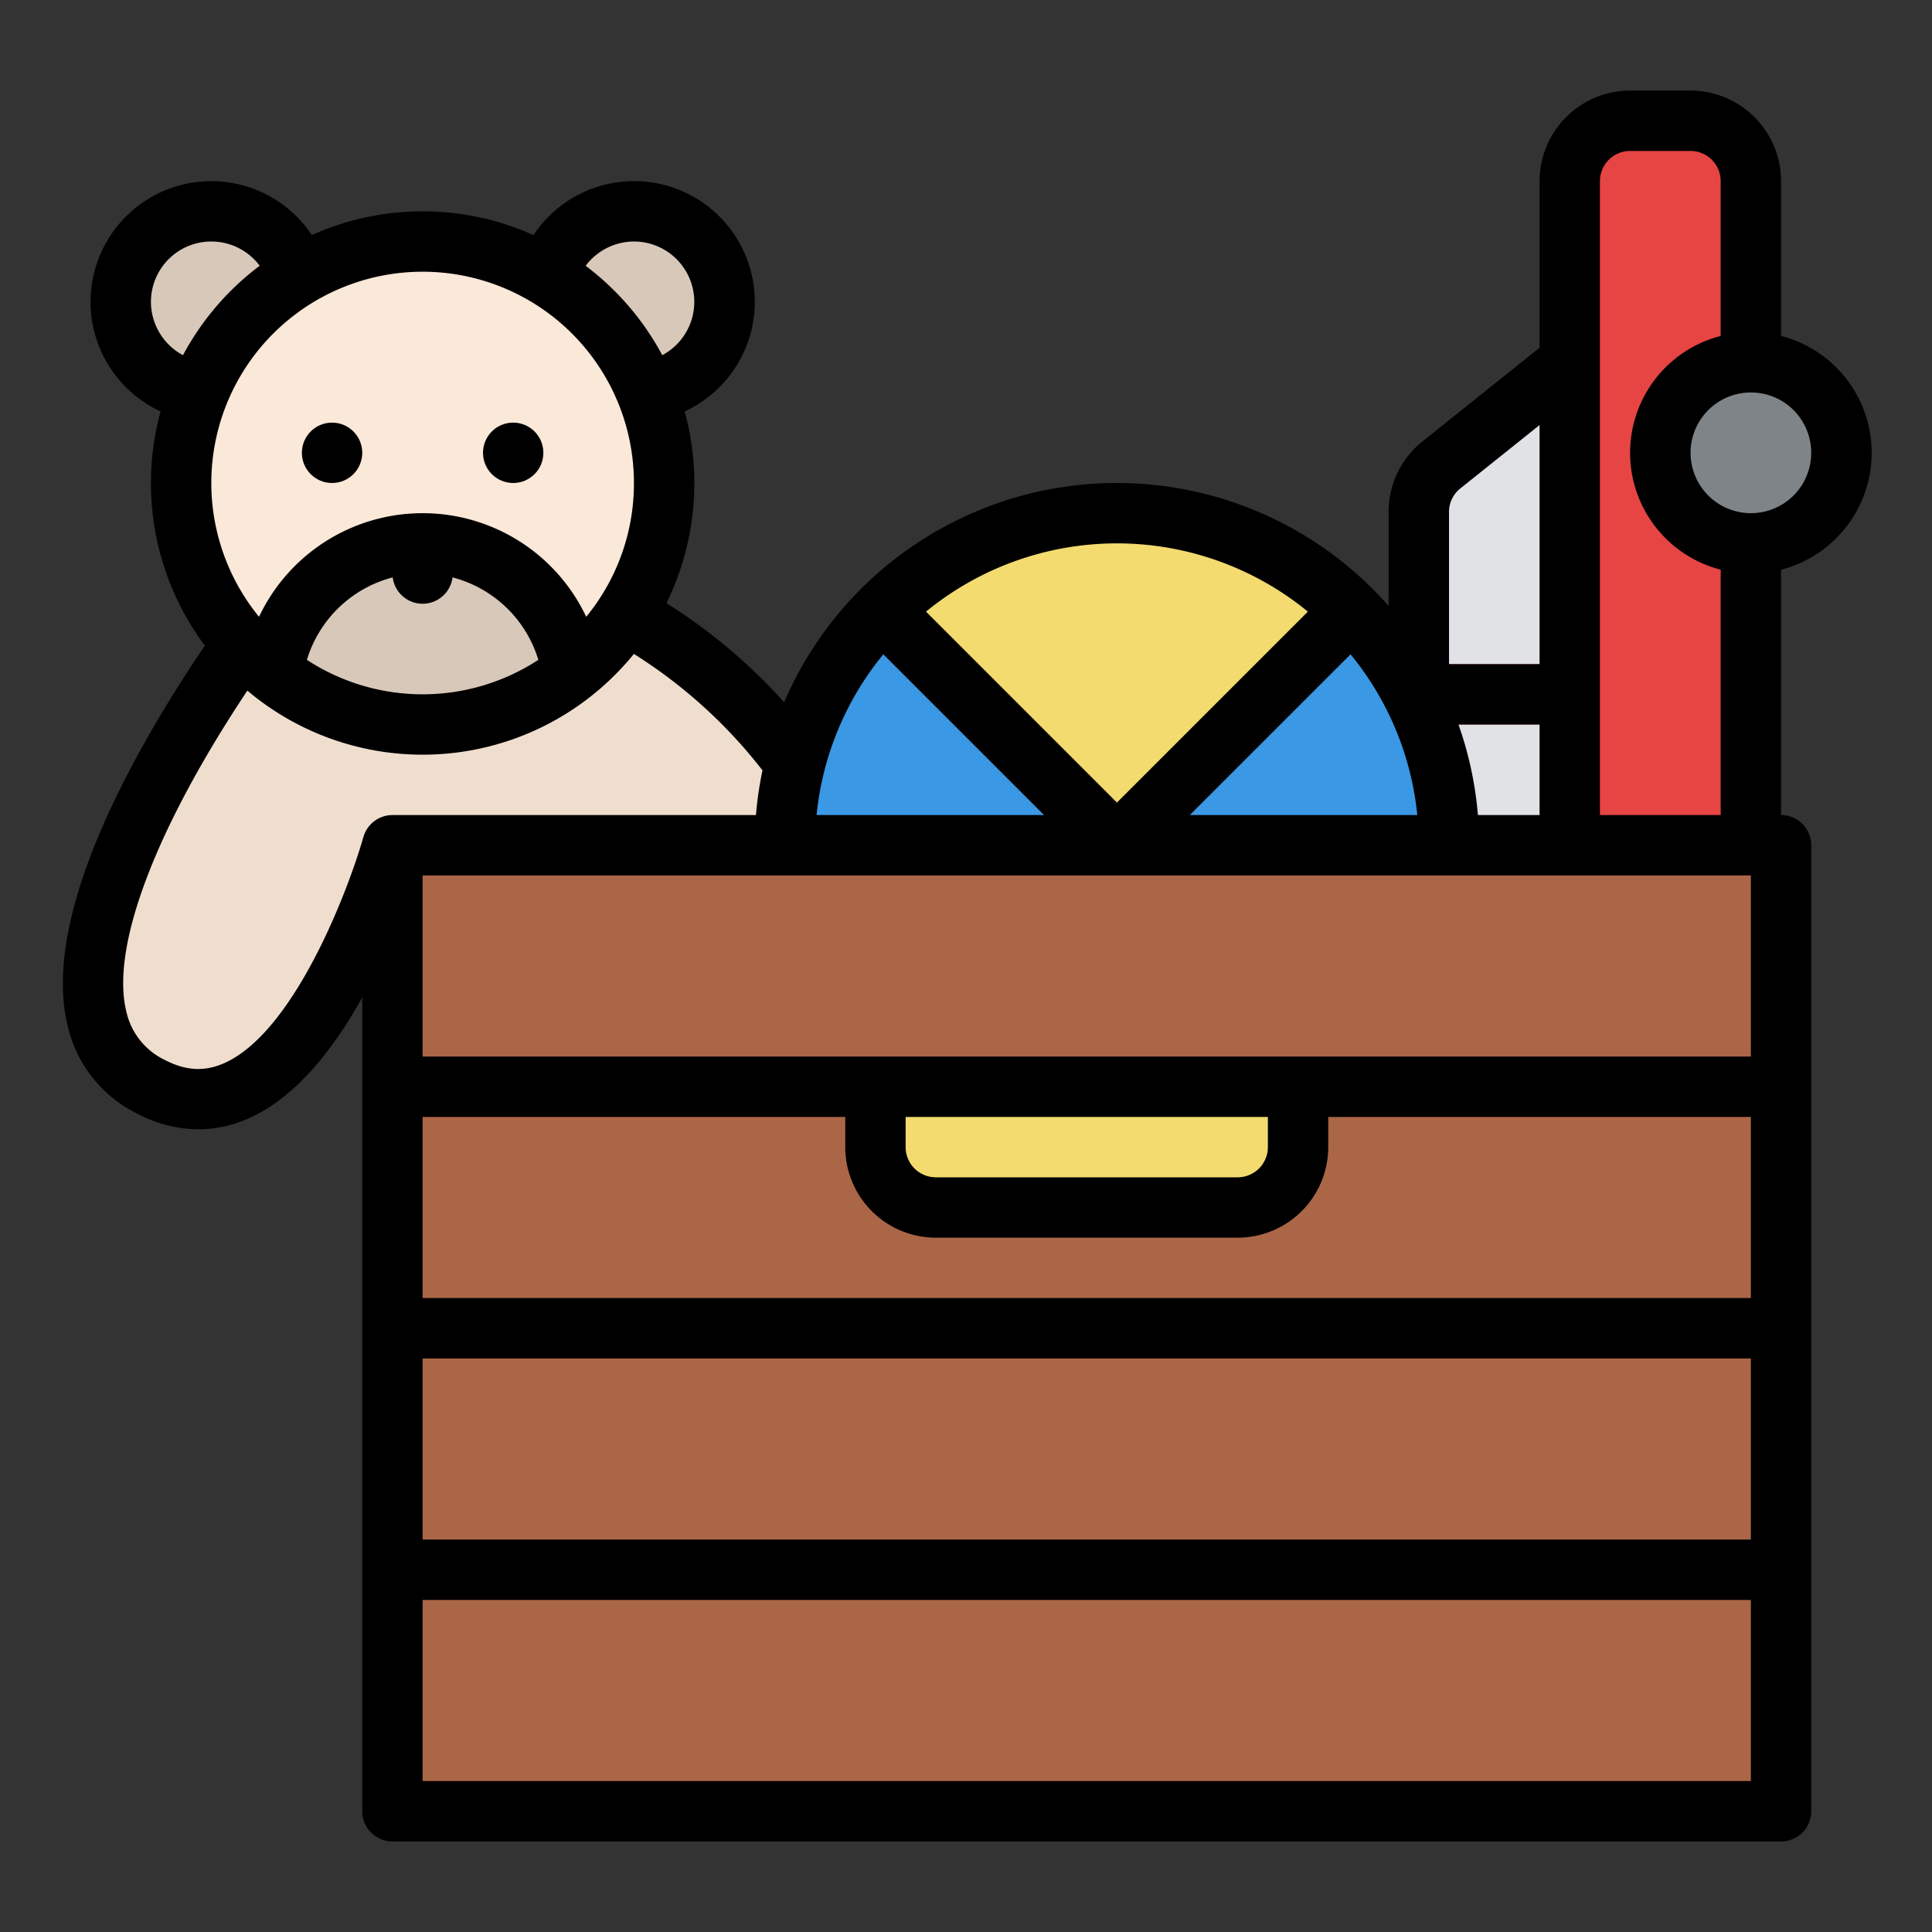<svg id="Filled" height="512" viewBox="0 0 512 512" width="512" xmlns="http://www.w3.org/2000/svg"><rect x="0" y="0" width="512" height="512" fill="#333333" stroke="none"/><path d="m464 253.18v-205.18a16 16 0 0 0 -16-16h-16a16 16 0 0 0 -16 16v48l-34 27.2a16 16 0 0 0 -6 12.494v208.306z" fill="#e74444"/><path d="m416 96v80h-40v-40.31a16 16 0 0 1 6-12.49z" fill="#e0e2e5"/><path d="m376 192v32h40v-32z" fill="#e0e2e5"/><circle cx="56" cy="80" fill="#d8c8b9" r="24"/><circle cx="168" cy="80" fill="#d8c8b9" r="24"/><path d="m104 224s-24 84.813-64 64 8-96 32-128h88s40 16 64 64z" fill="#efdece"/><path d="m176 128a64 64 0 1 1 -64-64 63.892 63.892 0 0 1 64 64z" fill="#fae8d8"/><path d="m151.59 178.29a64.016 64.016 0 0 1 -79.18 0 40 40 0 0 1 79.18 0z" fill="#d8c8b9"/><circle cx="464" cy="120" fill="#7e8488" r="24"/><circle cx="296" cy="224" fill="#3a98e4" r="88"/><path d="m358.225 161.775a88 88 0 0 0 -124.45 0l62.225 62.225z" fill="#f3db70"/><path d="m227.549 302.225a88 88 0 0 0 124.451 0l-62.225-62.225z" fill="#f3db70"/><path d="m104 224v256h368v-256zm240 80a16 16 0 0 1 -16 16h-80a16 16 0 0 1 -16-16v-16h112z" fill="#ab6647"/><path d="m104 408h368v16h-368z" fill="#93573d"/><path d="m104 344h368v16h-368z" fill="#93573d"/><path d="m486.627 142.627a31.98 31.98 0 0 0 -14.627-53.597v-41.03a24.027 24.027 0 0 0 -24-24h-16a24.027 24.027 0 0 0 -24 24v44.155l-30.993 24.794a23.882 23.882 0 0 0 -9.007 18.741v24.887a95.934 95.934 0 0 0 -160.2 25.535 146.933 146.933 0 0 0 -31.176-26.277 72.135 72.135 0 0 0 4.821-50.805 31.988 31.988 0 1 0 -40.058-46.73 71.734 71.734 0 0 0 -58.753-.01 31.991 31.991 0 1 0 -40.079 46.742 72.011 72.011 0 0 0 11.731 62.063c-18.581 27.427-43.5 71.281-36.379 100.637a34.564 34.564 0 0 0 18.4 23.369 35.047 35.047 0 0 0 16.248 4.171 32.606 32.606 0 0 0 13-2.743c12.795-5.529 22.945-18.695 30.445-32.2v215.671a8 8 0 0 0 8 8h368a8 8 0 0 0 8-8v-256a8 8 0 0 0 -8-8v-65.03a31.791 31.791 0 0 0 14.627-8.343zm-11.313-11.313a15.993 15.993 0 1 1 0-22.628 16.02 16.02 0 0 1 0 22.628zm-11.314 100.686v48h-352v-48zm-352 128h352v48h-352zm0-16v-48h112v8a24.028 24.028 0 0 0 24 24h80a24.028 24.028 0 0 0 24-24v-8h112v48zm128-48h96v8a8.009 8.009 0 0 1 -8 8h-80a8.009 8.009 0 0 1 -8-8zm36.687-80h-60.287a79.634 79.634 0 0 1 17.686-42.6zm81.226-42.6a79.634 79.634 0 0 1 17.687 42.6h-60.287zm33.751 42.6a95.311 95.311 0 0 0 -5.155-24h21.491v24zm-4.664-86.557 21-16.8v63.357h-24v-40.31a7.962 7.962 0 0 1 3-6.247zm-40.4 32.644-50.6 50.6-50.6-50.6a79.82 79.82 0 0 1 101.2 0zm-178.6-98.087a16 16 0 0 1 7.51 30.124 72.509 72.509 0 0 0 -20.31-23.688 16.1 16.1 0 0 1 12.8-6.436zm0 64a55.653 55.653 0 0 1 -12.647 35.456 47.955 47.955 0 0 0 -86.706 0 56 56 0 1 1 99.353-35.456zm-63.928 25.016a7.992 7.992 0 0 0 15.856 0 32.229 32.229 0 0 1 22.739 21.853 56.064 56.064 0 0 1 -61.334 0 32.228 32.228 0 0 1 22.739-21.853zm-64.072-73.016a16 16 0 0 1 28.818-9.575 72.5 72.5 0 0 0 -20.327 23.7 16.063 16.063 0 0 1 -8.491-14.125zm19.2 201.84c-5.115 2.205-10.043 1.908-15.51-.937a18.7 18.7 0 0 1 -10.236-12.946c-4.145-17.09 7.782-48.395 32.1-84.944q.938.792 1.9 1.558a72.017 72.017 0 0 0 89.086 0 72.758 72.758 0 0 0 11.45-11.271 131.848 131.848 0 0 1 34.078 30.855 95.545 95.545 0 0 0 -1.732 11.845h-96.336a8 8 0 0 0 -7.691 5.819h-.009c-3.96 13.953-18.351 51.937-37.1 60.021zm52.8 190.16v-48h352v48zm312-256v-168a8.009 8.009 0 0 1 8-8h16a8.009 8.009 0 0 1 8 8v41.03a31.98 31.98 0 0 0 0 61.94v65.03z"/><circle cx="88" cy="120" r="8"/><circle cx="136" cy="120" r="8"/></svg>
